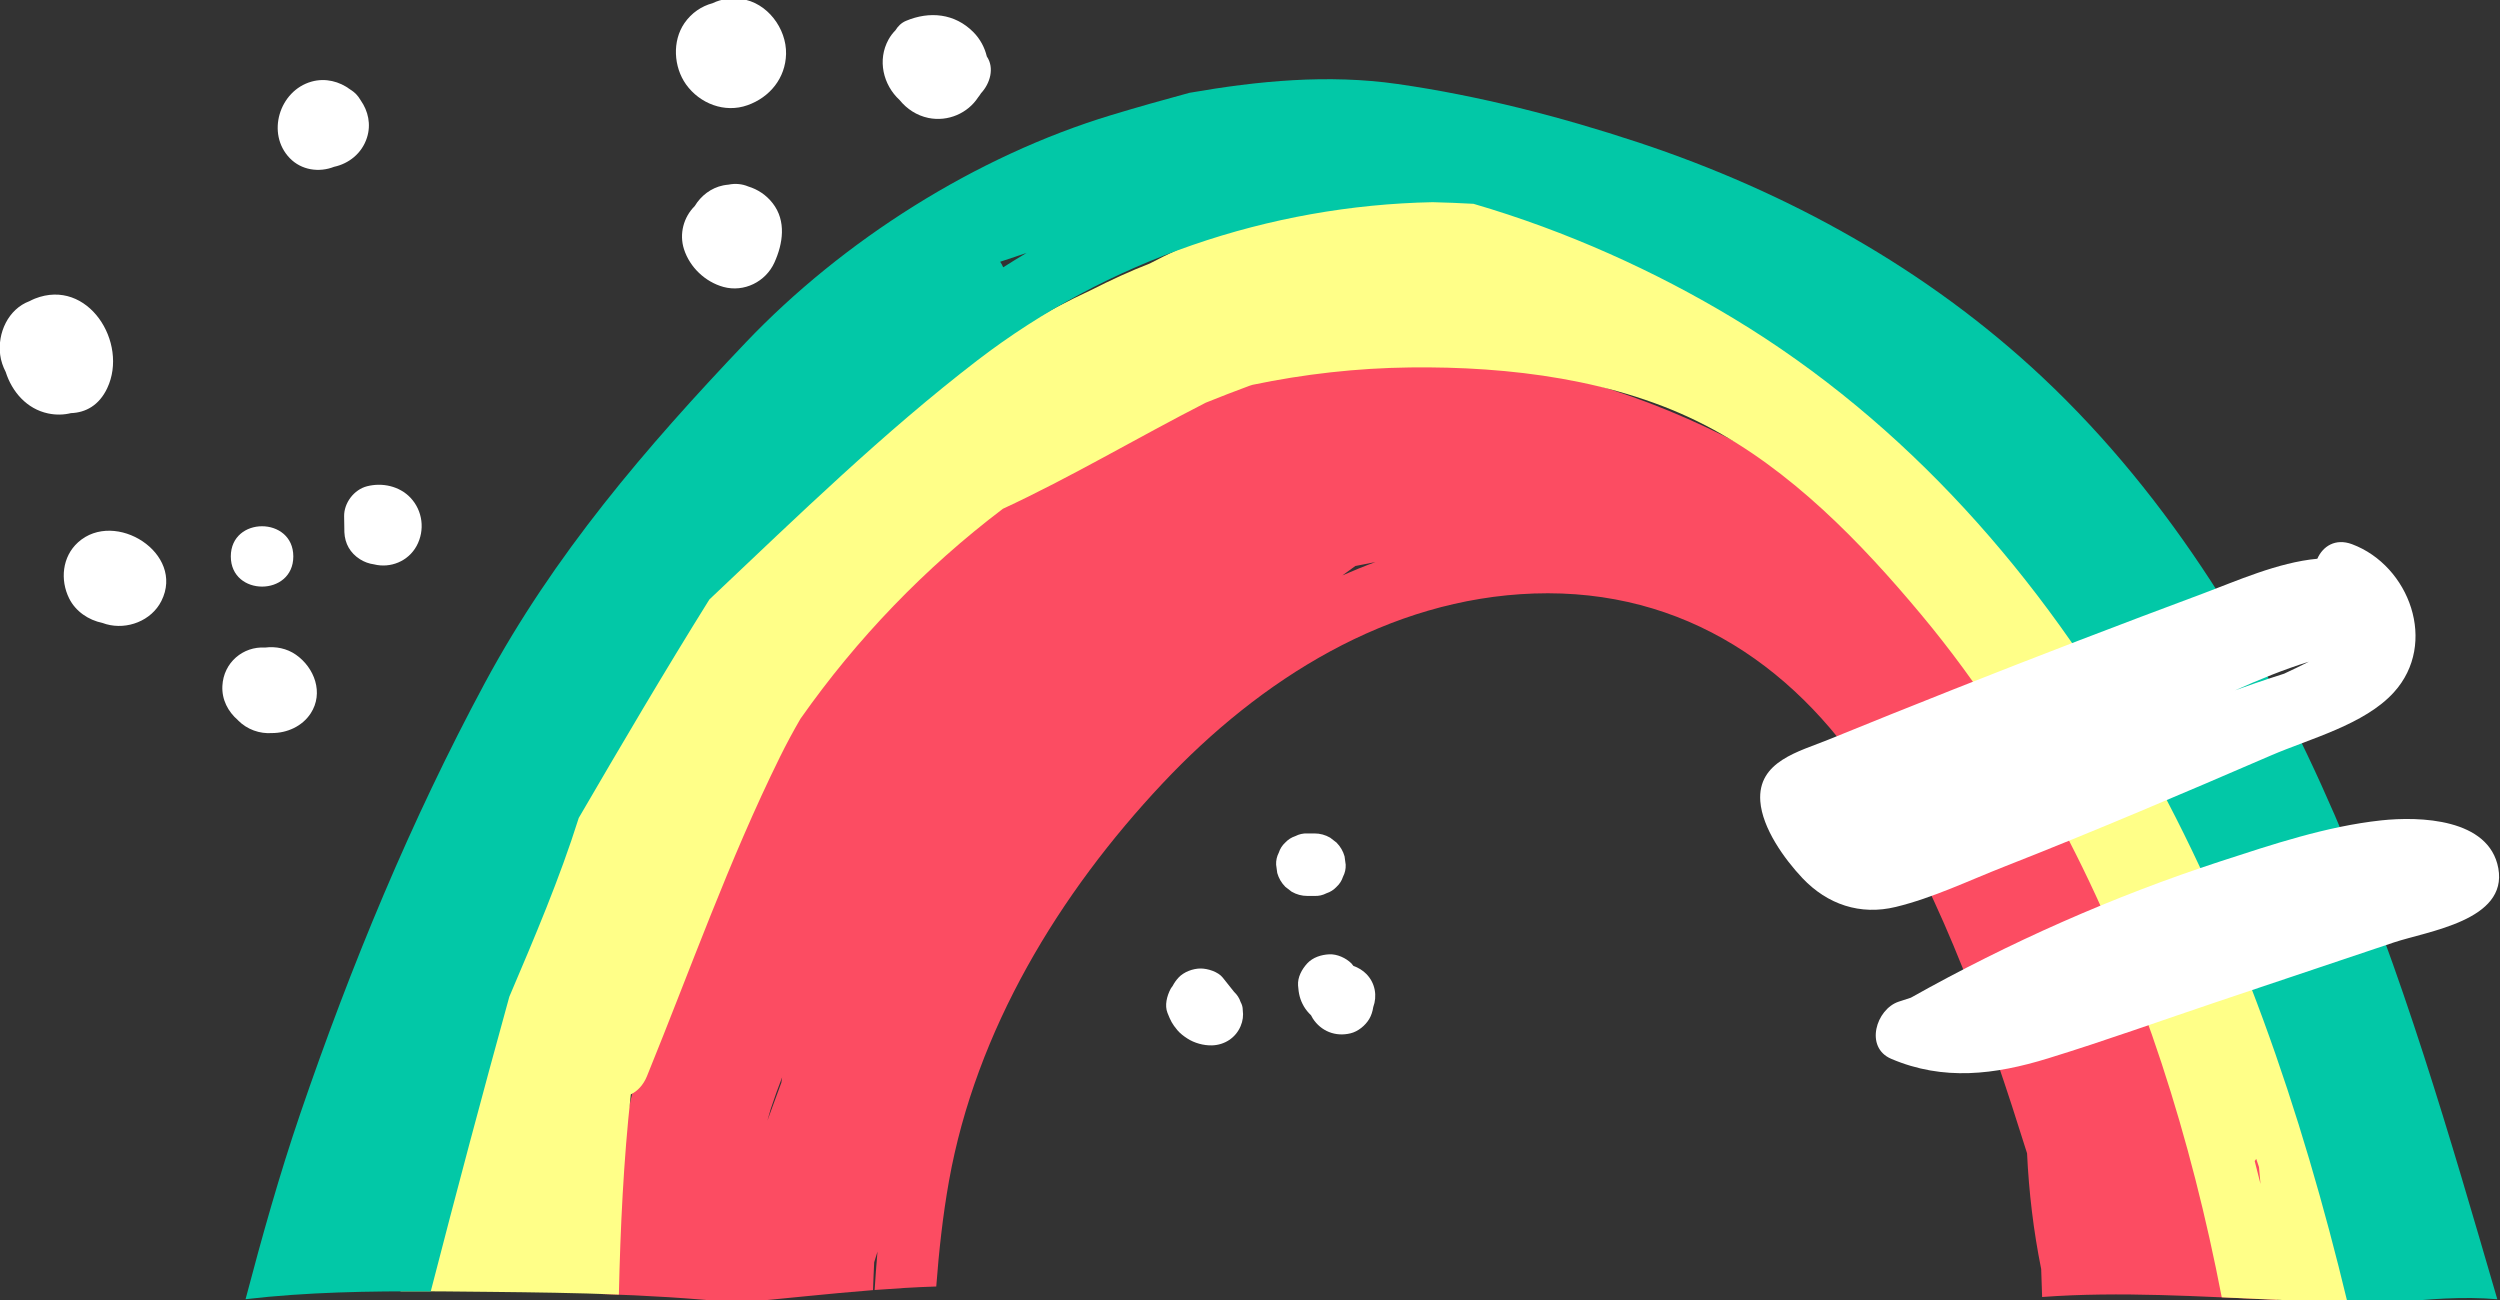 <?xml version="1.0" encoding="utf-8"?>
<!-- Generator: Adobe Illustrator 23.0.6, SVG Export Plug-In . SVG Version: 6.00 Build 0)  -->
<svg version="1.1" id="Capa_1" xmlns="http://www.w3.org/2000/svg" xmlns:xlink="http://www.w3.org/1999/xlink" x="0px" y="0px"
	 viewBox="0 0 400 208" style="enable-background:new 0 0 400 208;" xml:space="preserve">
<rect x="0" y="0" width="400" height="208" fill="#333333" stroke="none"/>
<style type="text/css">
	.st0{fill:#FC4C62;}
	.st1{fill:#FFFF88;}
	.st2{fill:#02C8A7;}
	.st3{fill:#FFFFFF;}
</style>
<g>
	<path class="st0" d="M139.68,206.42c0.06-1.49,0.11-2.97,0.19-4.46c0.18-0.57,0.35-1.14,0.53-1.71c-0.18,2.05-0.33,4.1-0.46,6.15
		c3.29-0.25,6.57-0.46,9.86-0.56c0.43-5.66,1.04-11.3,2.04-16.9c4.31-24.07,17.59-45.97,34.2-63.63
		c15.6-16.59,36.07-29.55,59.4-30.35c24.06-0.82,42.75,12.01,54.95,32.08c10.74,17.65,17.71,37.59,23.94,57.49
		c0.29,6.22,1.03,12.42,2.26,18.52c0.06,1.49,0.1,2.98,0.15,4.47c12.47-0.93,25.35-0.06,37.64,0.46
		c-1.2-49.86-32.29-100.45-71.7-128.16c-28.66-20.15-64.29-28.37-98.72-20.75c-17.65,3.91-34.24,12.02-47.02,24.96
		c-12.71,12.87-21.79,29.11-29.46,45.35c-11.54,24.43-19.51,50.84-21.37,77.66c7.26,0.24,14.51,0.65,21.73,1.42
		C125.13,207.82,132.4,206.99,139.68,206.42z M351.93,188.12c-1.65-7.09-3.72-14.07-6.21-20.9c-0.43-1.59-0.87-3.18-1.32-4.77
		C347.65,170.73,350.22,179.36,351.93,188.12z M328.99,132.35c-0.11,0.04-0.22,0.09-0.33,0.13c-0.45-0.7-0.89-1.41-1.35-2.1
		c0.09-0.05,0.18-0.11,0.27-0.17C328.05,130.93,328.53,131.63,328.99,132.35z M216.85,90.56c1.07-0.2,2.15-0.41,3.22-0.63
		c-1.78,0.65-3.55,1.37-5.29,2.14C215.47,91.56,216.15,91.06,216.85,90.56z M123.31,177.45c0.57-1.71,1.17-3.41,1.83-5.09
		c-0.04,0.28-0.08,0.57-0.12,0.85c-0.75,2.03-1.49,4.07-2.24,6.1C122.95,178.69,123.13,178.07,123.31,177.45z"/>
	<path class="st1" d="M78.56,206.7c6.81,0.07,13.64,0.16,20.46,0.43c0.24-10.65,0.74-21.39,1.91-32.02c1.07-0.54,2-1.49,2.58-2.91
		c6.93-17.03,13.15-34.63,21.3-51.12c1.02-2.07,2.11-4.09,3.26-6.07c8.99-12.8,19.92-24.16,32.4-33.61
		c10.74-4.97,21.48-11.36,32.45-16.97c2.32-0.94,4.66-1.84,7.01-2.71c0.16-0.05,0.32-0.1,0.48-0.15c8.28-1.73,16.73-2.68,25.21-2.78
		c15.83-0.19,33.09,1.9,47.3,9.29c13.55,7.04,24.8,18.66,34.49,30.28c9.24,11.07,17.05,23.34,23.64,36.15
		c11.79,22.89,19.55,47.74,24.43,73.06c3.95,0.18,7.87,0.37,11.72,0.52c5.23,0.2,10.45,0.3,15.66,0.38
		c0.33-0.04,0.66-0.08,0.99-0.11c-0.98-13.5-3.15-26.85-6.57-39.9c-1.59-20.52-10.41-39.44-21.96-56.28
		c-11.13-16.23-24.46-31.03-39.77-43.42c-30.19-24.41-73.98-44.82-113.4-33.91c-6.36,1.76-12.4,4.27-18.18,7.31
		c-3.17,1.23-6.28,2.67-9.33,4.22c-7.46,3.46-14.6,7.68-21.35,12.52c-11.42,7.37-22.33,15.56-32.28,24.81
		c-12.7,11.8-23.79,25.46-32.01,40.76c-8.72,16.22-14.44,33.89-18.7,51.75c-2.4,10.06-4.37,20.22-6.23,30.39
		C68.93,206.59,73.77,206.65,78.56,206.7z M361.44,186.73c0.09,0.9,0.17,1.8,0.24,2.7c-0.3-1.22-0.61-2.44-0.93-3.66
		c0.09-0.12,0.18-0.23,0.25-0.35C361.15,185.85,361.29,186.29,361.44,186.73z"/>
	<path class="st2" d="M68.92,206.62c4.06-15.75,8.24-31.46,12.57-47.14c4.03-9.47,8.05-18.89,11.11-28.61
		c6.83-11.73,13.71-23.43,20.89-34.94c0.15-0.14,0.3-0.29,0.45-0.43c13.68-12.93,27.52-26.39,42.46-37.86
		c20.8-15.97,46.71-24.78,72.83-25.29c2.18,0.05,4.35,0.14,6.53,0.26c14.89,4.34,29.14,10.81,41.63,18.35
		c27.69,16.72,49.27,41.44,65.13,69.41c15.52,27.39,25.71,57.4,33.06,87.95c2.43,0.06,4.86,0.1,7.29,0.14
		c5.55-0.61,11.26-1.06,16.7-0.58c-7.63-26.17-15.19-52.44-26.02-77.47c-11.22-25.92-26.06-50.61-46.77-70.06
		c-18.39-17.27-40.75-29.65-64.64-37.56c-12.49-4.13-25.5-7.48-38.53-9.35c-11.13-1.59-22.28-0.51-33.3,1.41
		c-4.19,1.13-8.35,2.31-12.46,3.55c-21.7,6.57-42.97,20.04-58.57,36.44c-15.96,16.78-30.67,33.94-41.69,54.41
		c-11.86,22.04-21.46,45.28-29.55,68.94c-3.34,9.78-6.12,19.7-8.75,29.68C49.08,206.73,59.05,206.57,68.92,206.62z M160.03,41.88
		c1.4-0.47,2.8-0.95,4.22-1.41c-1.26,0.74-2.5,1.52-3.74,2.3C160.38,42.46,160.22,42.16,160.03,41.88z"/>
	<path class="st3" d="M123.9,42.02c1.38-3.04,1.93-6.66-0.26-9.49c-1.03-1.33-2.4-2.23-3.91-2.69c-0.98-0.42-2.1-0.52-3.15-0.3
		c-0.28,0.03-0.57,0.06-0.86,0.12c-1.96,0.4-3.57,1.66-4.57,3.32c-1.76,1.74-2.51,4.42-1.71,6.9c0.93,2.89,3.39,5.22,6.31,6.03
		C119.05,46.81,122.51,45.08,123.9,42.02z"/>
	<path class="st3" d="M119.61,16.83c3.57-1.27,6.07-4.34,6.16-8.2c0.09-4.08-3.03-8.24-7.15-8.79c-1.62-0.22-3.19-0.02-4.6,0.67
		c-1.77,0.47-3.38,1.55-4.51,3.19c-1.98,2.88-1.73,7.01,0.25,9.8C111.95,16.57,115.95,18.14,119.61,16.83z"/>
	<path class="st3" d="M156.5,15.57c0.17-0.21,0.33-0.43,0.47-0.66c1.44-1.54,2.18-4.03,0.92-5.88c-0.34-1.42-1.05-2.78-2.14-3.88
		c-2.98-3.02-7.03-3.4-10.8-1.81c-0.72,0.3-1.28,0.85-1.68,1.51c-0.43,0.43-0.8,0.92-1.11,1.48c-1.81,3.28-0.86,7.25,1.78,9.68
		c1.15,1.42,2.73,2.47,4.6,2.86C151.7,19.52,154.86,18.1,156.5,15.57z"/>
	<path class="st3" d="M43.51,117.29c2.43,0,4.85-1.08,6.2-3.15c2.12-3.26,0.61-7.31-2.37-9.39c-1.45-1.01-3.23-1.36-4.93-1.14
		c-3.51-0.22-6.65,2.39-6.83,6.14c-0.11,2.2,0.91,4.11,2.47,5.46c0.01,0.02,0.03,0.03,0.04,0.05
		C39.54,116.73,41.56,117.43,43.51,117.29z"/>
	<path class="st3" d="M25.82,96.16c3.84-7.62-7.42-14.72-13.33-9.39c-2.54,2.29-2.9,6.02-1.42,8.99c1.03,2.06,3.08,3.45,5.32,3.91
		c0.2,0.07,0.41,0.14,0.61,0.2C20.35,100.81,24.23,99.32,25.82,96.16z"/>
	<path class="st3" d="M53.45,26.69c2.33-0.5,4.44-2.11,5.26-4.65c0.69-2.15,0.19-4.28-0.98-5.96c-0.24-0.41-0.51-0.78-0.79-1.06
		c-0.26-0.26-0.57-0.49-0.9-0.7c-1.72-1.29-3.97-1.89-6.2-1.26c-5.15,1.45-7.26,8.31-3.49,12.23
		C48.22,27.24,51.06,27.63,53.45,26.69z"/>
	<path class="st3" d="M66.65,87.36c1.37-2.51,1-5.64-0.98-7.73c-1.77-1.86-4.5-2.45-6.94-1.83c-2.09,0.53-3.71,2.67-3.67,4.82
		l0.03,1.84c0,0.23,0,0.46,0.01,0.69c0.08,1.84,0.93,3.32,2.48,4.32c0.69,0.44,1.46,0.72,2.27,0.83
		C62.47,90.95,65.31,89.81,66.65,87.36z"/>
	<path class="st3" d="M46.93,89.03c0-6.43-10-6.45-10,0C36.93,95.46,46.93,95.47,46.93,89.03z"/>
	<path class="st3" d="M11.35,66.1c2.35-0.08,4.51-1.24,5.81-4c3.43-7.28-3.09-17.67-11.58-14.32C5.28,47.9,5,48.04,4.73,48.18
		c-3.42,1.27-5.16,5.11-4.7,8.61c0.12,0.93,0.43,1.85,0.88,2.72c1.01,3.18,3.37,5.92,6.79,6.64C8.98,66.42,10.21,66.38,11.35,66.1z"
		/>
	<path class="st3" d="M212.24,142.92c0.62-0.2,1.16-0.55,1.61-1.03c0.49-0.45,0.83-0.99,1.03-1.61c0.31-0.6,0.46-1.24,0.43-1.93
		c-0.06-0.44-0.12-0.89-0.18-1.33c-0.24-0.85-0.67-1.58-1.29-2.21c-0.34-0.26-0.67-0.52-1.01-0.78c-0.78-0.45-1.62-0.68-2.52-0.68
		h-1.13c-0.69-0.03-1.33,0.12-1.93,0.43c-0.62,0.2-1.16,0.55-1.61,1.03c-0.49,0.45-0.83,0.99-1.03,1.61
		c-0.31,0.6-0.46,1.24-0.43,1.93c0.06,0.44,0.12,0.89,0.18,1.33c0.24,0.85,0.67,1.58,1.29,2.21c0.34,0.26,0.67,0.52,1.01,0.78
		c0.78,0.45,1.62,0.68,2.52,0.68h1.13C211,143.38,211.64,143.23,212.24,142.92z"/>
	<path class="st3" d="M198.5,164.18c0.36-0.85,0.46-1.68,0.34-2.59c0-0.45-0.12-0.87-0.34-1.26c-0.2-0.62-0.55-1.16-1.03-1.61
		c-0.61-0.77-1.22-1.54-1.83-2.3c-0.74-0.94-2.4-1.46-3.54-1.46c-1.23,0-2.69,0.54-3.54,1.46c-0.37,0.4-0.69,0.85-0.94,1.34
		c-0.11,0.15-0.23,0.29-0.32,0.46c-0.59,1.12-0.99,2.63-0.5,3.85c0.51,1.28,0.73,1.73,1.59,2.77c0.44,0.52,1,0.94,1.57,1.31
		c1.13,0.74,2.63,1.15,3.98,1.11C195.95,167.19,197.71,166.05,198.5,164.18z"/>
	<path class="st3" d="M216.09,165.33c1.2-0.29,2.37-1.25,2.99-2.3c0.32-0.54,0.54-1.21,0.64-1.9c0.64-1.74,0.35-3.81-1.1-5.29
		c-0.58-0.59-1.3-1.02-2.08-1.3c-0.1-0.13-0.19-0.26-0.31-0.39c-0.87-0.87-2.29-1.52-3.54-1.46c-1.29,0.06-2.63,0.48-3.54,1.46
		c-0.86,0.94-1.56,2.22-1.46,3.54c0.09,1.26,0.29,2.24,0.94,3.35c0.31,0.53,0.7,0.99,1.14,1.41c0.08,0.16,0.17,0.33,0.26,0.48
		C211.36,165,213.68,165.92,216.09,165.33z"/>
	<path class="st3" d="M303.32,145.11c5.98-1.45,11.82-4.28,17.55-6.52c7.24-2.84,14.44-5.8,21.62-8.81
		c6.98-2.93,13.93-5.91,20.87-8.91c6.22-2.69,14.96-4.92,19.66-10.1c7.11-7.83,2.48-20.28-6.7-23.7c-2.67-0.99-4.67,0.34-5.55,2.33
		c-6.3,0.57-13.11,3.63-18.2,5.53c-13.4,4.99-26.76,10.12-40.06,15.39c-6.65,2.63-13.29,5.3-19.91,8
		c-4.72,1.93-11.43,3.46-10.95,9.89c0.32,4.31,3.84,9.22,6.75,12.3C292.38,144.71,297.63,146.49,303.32,145.11z M360.59,109.4
		c-0.99,0.35-1.99,0.71-2.98,1.06c3.87-1.74,7.79-3.34,11.81-4.59c-1.2,0.61-2.54,1.26-3.96,1.92
		C363.81,108.33,362.17,108.84,360.59,109.4z"/>
	<path class="st3" d="M327.68,169.34c9.2-2.83,18.28-6.11,27.41-9.17c9.3-3.12,18.6-6.25,27.9-9.37
		c5.46-1.83,18.27-3.51,16.74-11.88c-1.46-7.99-12.61-8.32-18.74-7.66c-8.73,0.94-17.39,3.84-25.71,6.55
		c-17.18,5.61-33.78,12.97-49.54,21.82c-0.65,0.22-1.31,0.43-1.96,0.64c-3.61,1.21-5.47,7.31-1.19,9.14
		C310.94,172.98,319.17,171.96,327.68,169.34z"/>
</g>
</svg>
